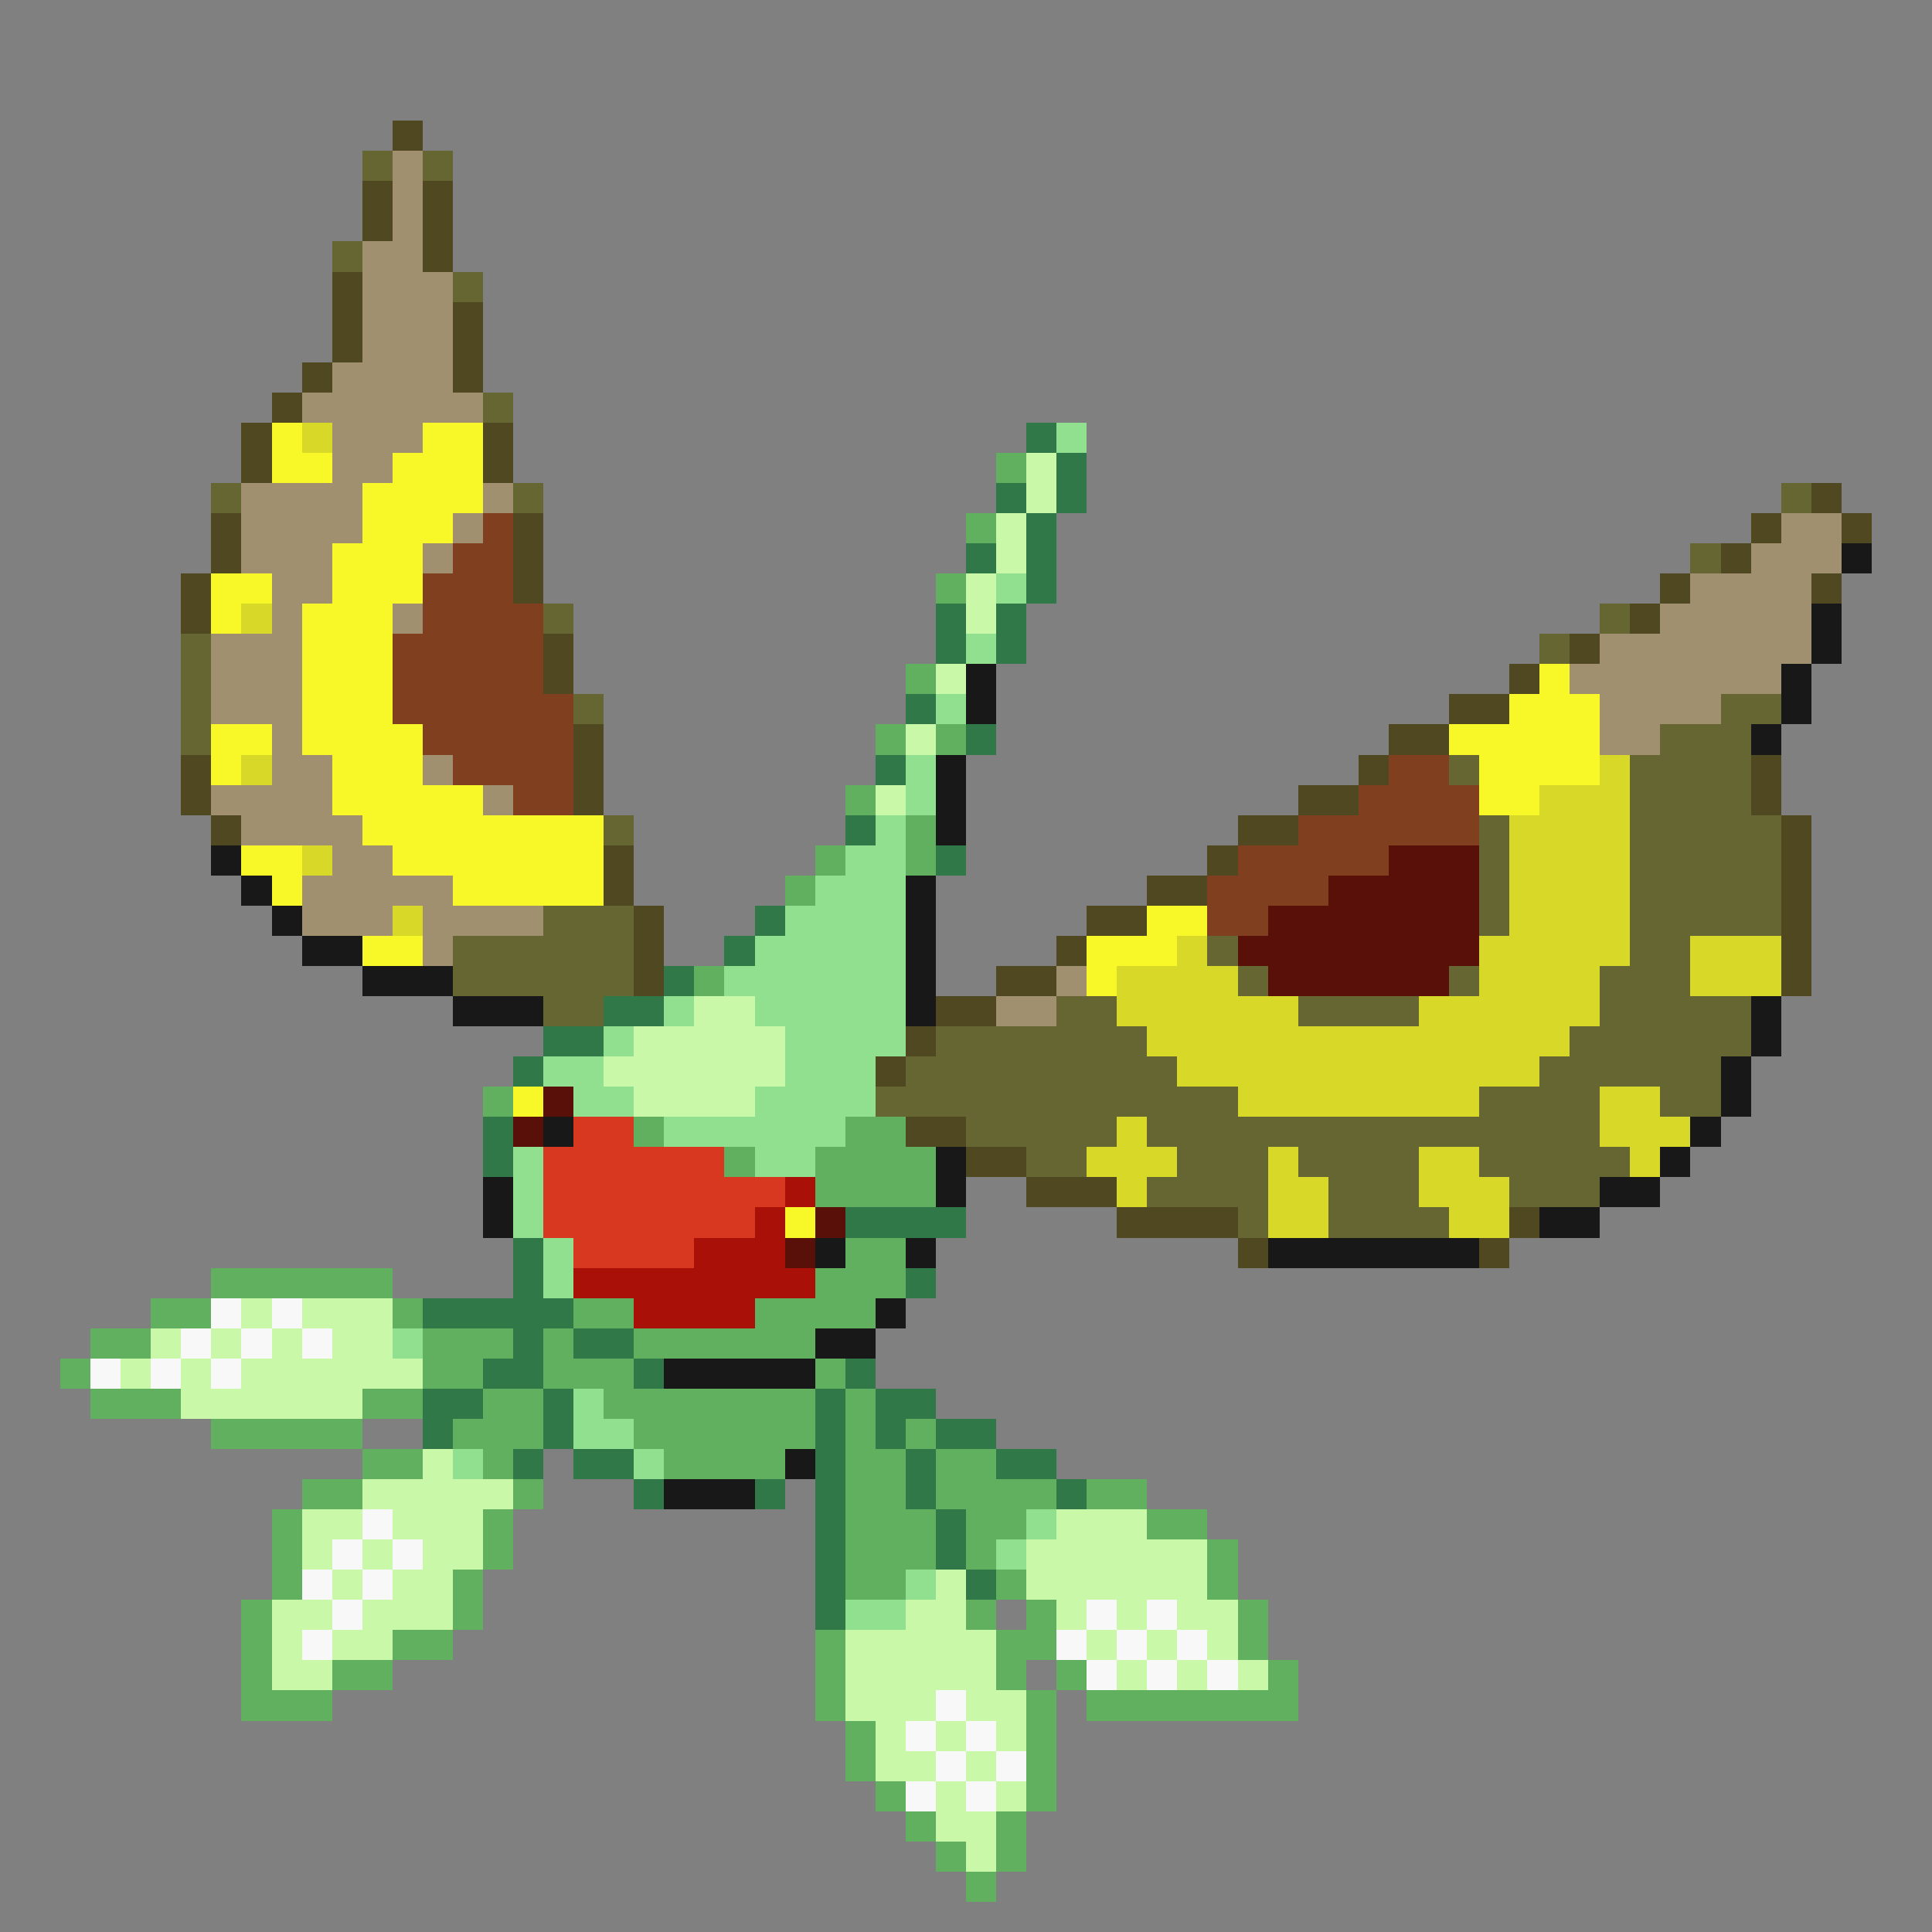 <svg xmlns="http://www.w3.org/2000/svg" viewBox="0 -0.5 64 64" shape-rendering="crispEdges">
<rect x="0" y="-0.5" width="64" height="64" fill="#808080" stroke="none"/>
<path stroke="#504820" d="M13 4h1M12 6h1M14 6h1M12 7h1M14 7h1M14 8h1M11 9h1M11 10h1M15 10h1M11 11h1M15 11h1M10 12h1M15 12h1M9 13h1M8 14h1M16 14h1M8 15h1M16 15h1M60 16h1M7 17h1M17 17h1M58 17h1M61 17h1M7 18h1M17 18h1M57 18h1M6 19h1M17 19h1M55 19h1M60 19h1M6 20h1M54 20h1M18 21h1M52 21h1M18 22h1M50 22h1M48 23h2M19 24h1M46 24h2M6 25h1M19 25h1M45 25h1M58 25h1M6 26h1M19 26h1M43 26h2M58 26h1M7 27h1M41 27h2M59 27h1M20 28h1M40 28h1M59 28h1M20 29h1M38 29h2M59 29h1M21 30h1M36 30h2M59 30h1M21 31h1M35 31h1M59 31h1M21 32h1M33 32h2M59 32h1M31 33h2M30 34h1M29 35h1M30 37h2M32 38h2M34 39h3M37 40h4M50 40h1M41 41h1M49 41h1" />
<path stroke="#666633" d="M12 5h1M14 5h1M11 8h1M15 9h1M16 13h1M7 16h1M17 16h1M59 16h1M56 18h1M18 20h1M53 20h1M6 21h1M51 21h1M6 22h1M6 23h1M19 23h1M57 23h2M6 24h1M55 24h3M48 25h1M54 25h4M54 26h4M20 27h1M49 27h1M54 27h5M49 28h1M54 28h5M49 29h1M54 29h5M18 30h3M49 30h1M54 30h5M15 31h6M40 31h1M54 31h2M15 32h6M41 32h1M48 32h1M53 32h3M18 33h2M35 33h2M43 33h4M53 33h5M31 34h7M52 34h6M30 35h9M51 35h6M29 36h12M49 36h4M55 36h2M32 37h5M38 37h15M34 38h2M39 38h3M43 38h4M49 38h5M38 39h4M44 39h3M50 39h3M41 40h1M44 40h4" />
<path stroke="#a09070" d="M13 5h1M13 6h1M13 7h1M12 8h2M12 9h3M12 10h3M12 11h3M11 12h4M10 13h6M11 14h3M11 15h2M8 16h4M16 16h1M8 17h4M15 17h1M59 17h2M8 18h3M14 18h1M58 18h3M9 19h2M56 19h4M9 20h1M13 20h1M55 20h5M7 21h3M53 21h7M7 22h3M52 22h7M7 23h3M53 23h4M9 24h1M53 24h2M9 25h2M14 25h1M7 26h4M16 26h1M8 27h4M11 28h2M10 29h5M10 30h3M14 30h4M14 31h1M35 32h1M33 33h2" />
<path stroke="#f8f828" d="M9 14h1M14 14h2M9 15h2M13 15h3M12 16h4M12 17h3M11 18h3M7 19h2M11 19h3M7 20h1M10 20h3M10 21h3M10 22h3M51 22h1M10 23h3M50 23h3M7 24h2M10 24h4M48 24h5M7 25h1M11 25h3M49 25h4M11 26h5M49 26h2M12 27h8M8 28h2M13 28h7M9 29h1M15 29h5M38 30h2M12 31h2M36 31h3M36 32h1M17 36h1M26 40h1" />
<path stroke="#d8d828" d="M10 14h1M8 20h1M8 25h1M53 25h1M51 26h3M50 27h4M10 28h1M50 28h4M50 29h4M13 30h1M50 30h4M39 31h1M49 31h5M56 31h3M37 32h4M49 32h4M56 32h3M37 33h6M47 33h6M38 34h14M39 35h12M41 36h8M53 36h2M37 37h1M53 37h3M36 38h3M42 38h1M47 38h2M54 38h1M37 39h1M42 39h2M47 39h3M42 40h2M48 40h2" />
<path stroke="#307848" d="M34 14h1M35 15h1M33 16h1M35 16h1M34 17h1M32 18h1M34 18h1M34 19h1M31 20h1M33 20h1M31 21h1M33 21h1M30 23h1M32 24h1M29 25h1M28 27h1M31 28h1M25 30h1M24 31h1M22 32h1M20 33h2M18 34h2M17 35h1M16 37h1M16 38h1M28 40h4M17 41h1M17 42h1M30 42h1M14 43h5M17 44h1M19 44h2M16 45h2M21 45h1M28 45h1M14 46h2M18 46h1M27 46h1M29 46h2M14 47h1M18 47h1M27 47h1M29 47h1M31 47h2M17 48h1M19 48h2M27 48h1M30 48h1M33 48h2M21 49h1M25 49h1M27 49h1M30 49h1M35 49h1M27 50h1M31 50h1M27 51h1M31 51h1M27 52h1M32 52h1M27 53h1" />
<path stroke="#90e090" d="M35 14h1M33 19h1M32 21h1M31 23h1M30 25h1M30 26h1M29 27h1M28 28h2M27 29h3M26 30h4M25 31h5M24 32h6M22 33h1M25 33h5M20 34h1M26 34h4M18 35h2M26 35h3M19 36h2M25 36h4M22 37h6M17 38h1M25 38h2M17 39h1M17 40h1M18 41h1M18 42h1M13 44h1M19 46h1M19 47h2M15 48h1M21 48h1M34 50h1M33 51h1M30 52h1M28 53h2" />
<path stroke="#60b060" d="M33 15h1M32 17h1M31 19h1M30 22h1M29 24h1M31 24h1M28 26h1M30 27h1M27 28h1M30 28h1M26 29h1M23 32h1M16 36h1M21 37h1M28 37h2M24 38h1M27 38h4M27 39h4M28 41h2M7 42h6M27 42h3M5 43h2M13 43h1M19 43h2M25 43h4M3 44h2M14 44h3M18 44h1M21 44h6M2 45h1M14 45h2M18 45h3M27 45h1M3 46h3M12 46h2M16 46h2M20 46h7M28 46h1M7 47h5M15 47h3M21 47h6M28 47h1M30 47h1M12 48h2M16 48h1M22 48h4M28 48h2M31 48h2M10 49h2M17 49h1M28 49h2M31 49h4M36 49h2M9 50h1M16 50h1M28 50h3M32 50h2M38 50h2M9 51h1M16 51h1M28 51h3M32 51h1M40 51h1M9 52h1M15 52h1M28 52h2M33 52h1M40 52h1M8 53h1M15 53h1M32 53h1M34 53h1M41 53h1M8 54h1M13 54h2M27 54h1M33 54h2M41 54h1M8 55h1M11 55h2M27 55h1M33 55h1M35 55h1M42 55h1M8 56h3M27 56h1M34 56h1M36 56h7M28 57h1M34 57h1M28 58h1M34 58h1M29 59h1M34 59h1M30 60h1M33 60h1M31 61h1M33 61h1M32 62h1" />
<path stroke="#c8f8a8" d="M34 15h1M34 16h1M33 17h1M33 18h1M32 19h1M32 20h1M31 22h1M30 24h1M29 26h1M23 33h2M21 34h5M20 35h6M21 36h4M8 43h1M10 43h3M5 44h1M7 44h1M9 44h1M11 44h2M4 45h1M6 45h1M8 45h6M6 46h6M14 48h1M12 49h5M10 50h2M13 50h3M35 50h3M10 51h1M12 51h1M14 51h2M34 51h6M11 52h1M13 52h2M31 52h1M34 52h6M9 53h2M12 53h3M30 53h2M35 53h1M37 53h1M39 53h2M9 54h1M11 54h2M28 54h5M36 54h1M38 54h1M40 54h1M9 55h2M28 55h5M37 55h1M39 55h1M41 55h1M28 56h3M32 56h2M29 57h1M31 57h1M33 57h1M29 58h2M32 58h1M31 59h1M33 59h1M31 60h2M32 61h1" />
<path stroke="#804020" d="M16 17h1M15 18h2M14 19h3M14 20h4M13 21h5M13 22h5M13 23h6M14 24h5M15 25h4M46 25h2M17 26h2M45 26h4M43 27h6M41 28h5M40 29h4M40 30h2" />
<path stroke="#181818" d="M61 18h1M60 20h1M60 21h1M32 22h1M59 22h1M32 23h1M59 23h1M58 24h1M31 25h1M31 26h1M31 27h1M7 28h1M8 29h1M30 29h1M9 30h1M30 30h1M10 31h2M30 31h1M12 32h3M30 32h1M15 33h3M30 33h1M58 33h1M58 34h1M57 35h1M57 36h1M18 37h1M56 37h1M31 38h1M55 38h1M16 39h1M31 39h1M53 39h2M16 40h1M51 40h2M27 41h1M30 41h1M42 41h7M29 43h1M27 44h2M22 45h5M26 48h1M22 49h3" />
<path stroke="#581008" d="M46 28h3M44 29h5M42 30h7M41 31h8M42 32h6M18 36h1M17 37h1M27 40h1M26 41h1" />
<path stroke="#d83820" d="M19 37h2M18 38h6M18 39h8M18 40h7M19 41h4" />
<path stroke="#a81008" d="M26 39h1M25 40h1M23 41h3M19 42h8M21 43h4" />
<path stroke="#f8f8f8" d="M7 43h1M9 43h1M6 44h1M8 44h1M10 44h1M3 45h1M5 45h1M7 45h1M12 50h1M11 51h1M13 51h1M10 52h1M12 52h1M11 53h1M36 53h1M38 53h1M10 54h1M35 54h1M37 54h1M39 54h1M36 55h1M38 55h1M40 55h1M31 56h1M30 57h1M32 57h1M31 58h1M33 58h1M30 59h1M32 59h1" />
</svg>